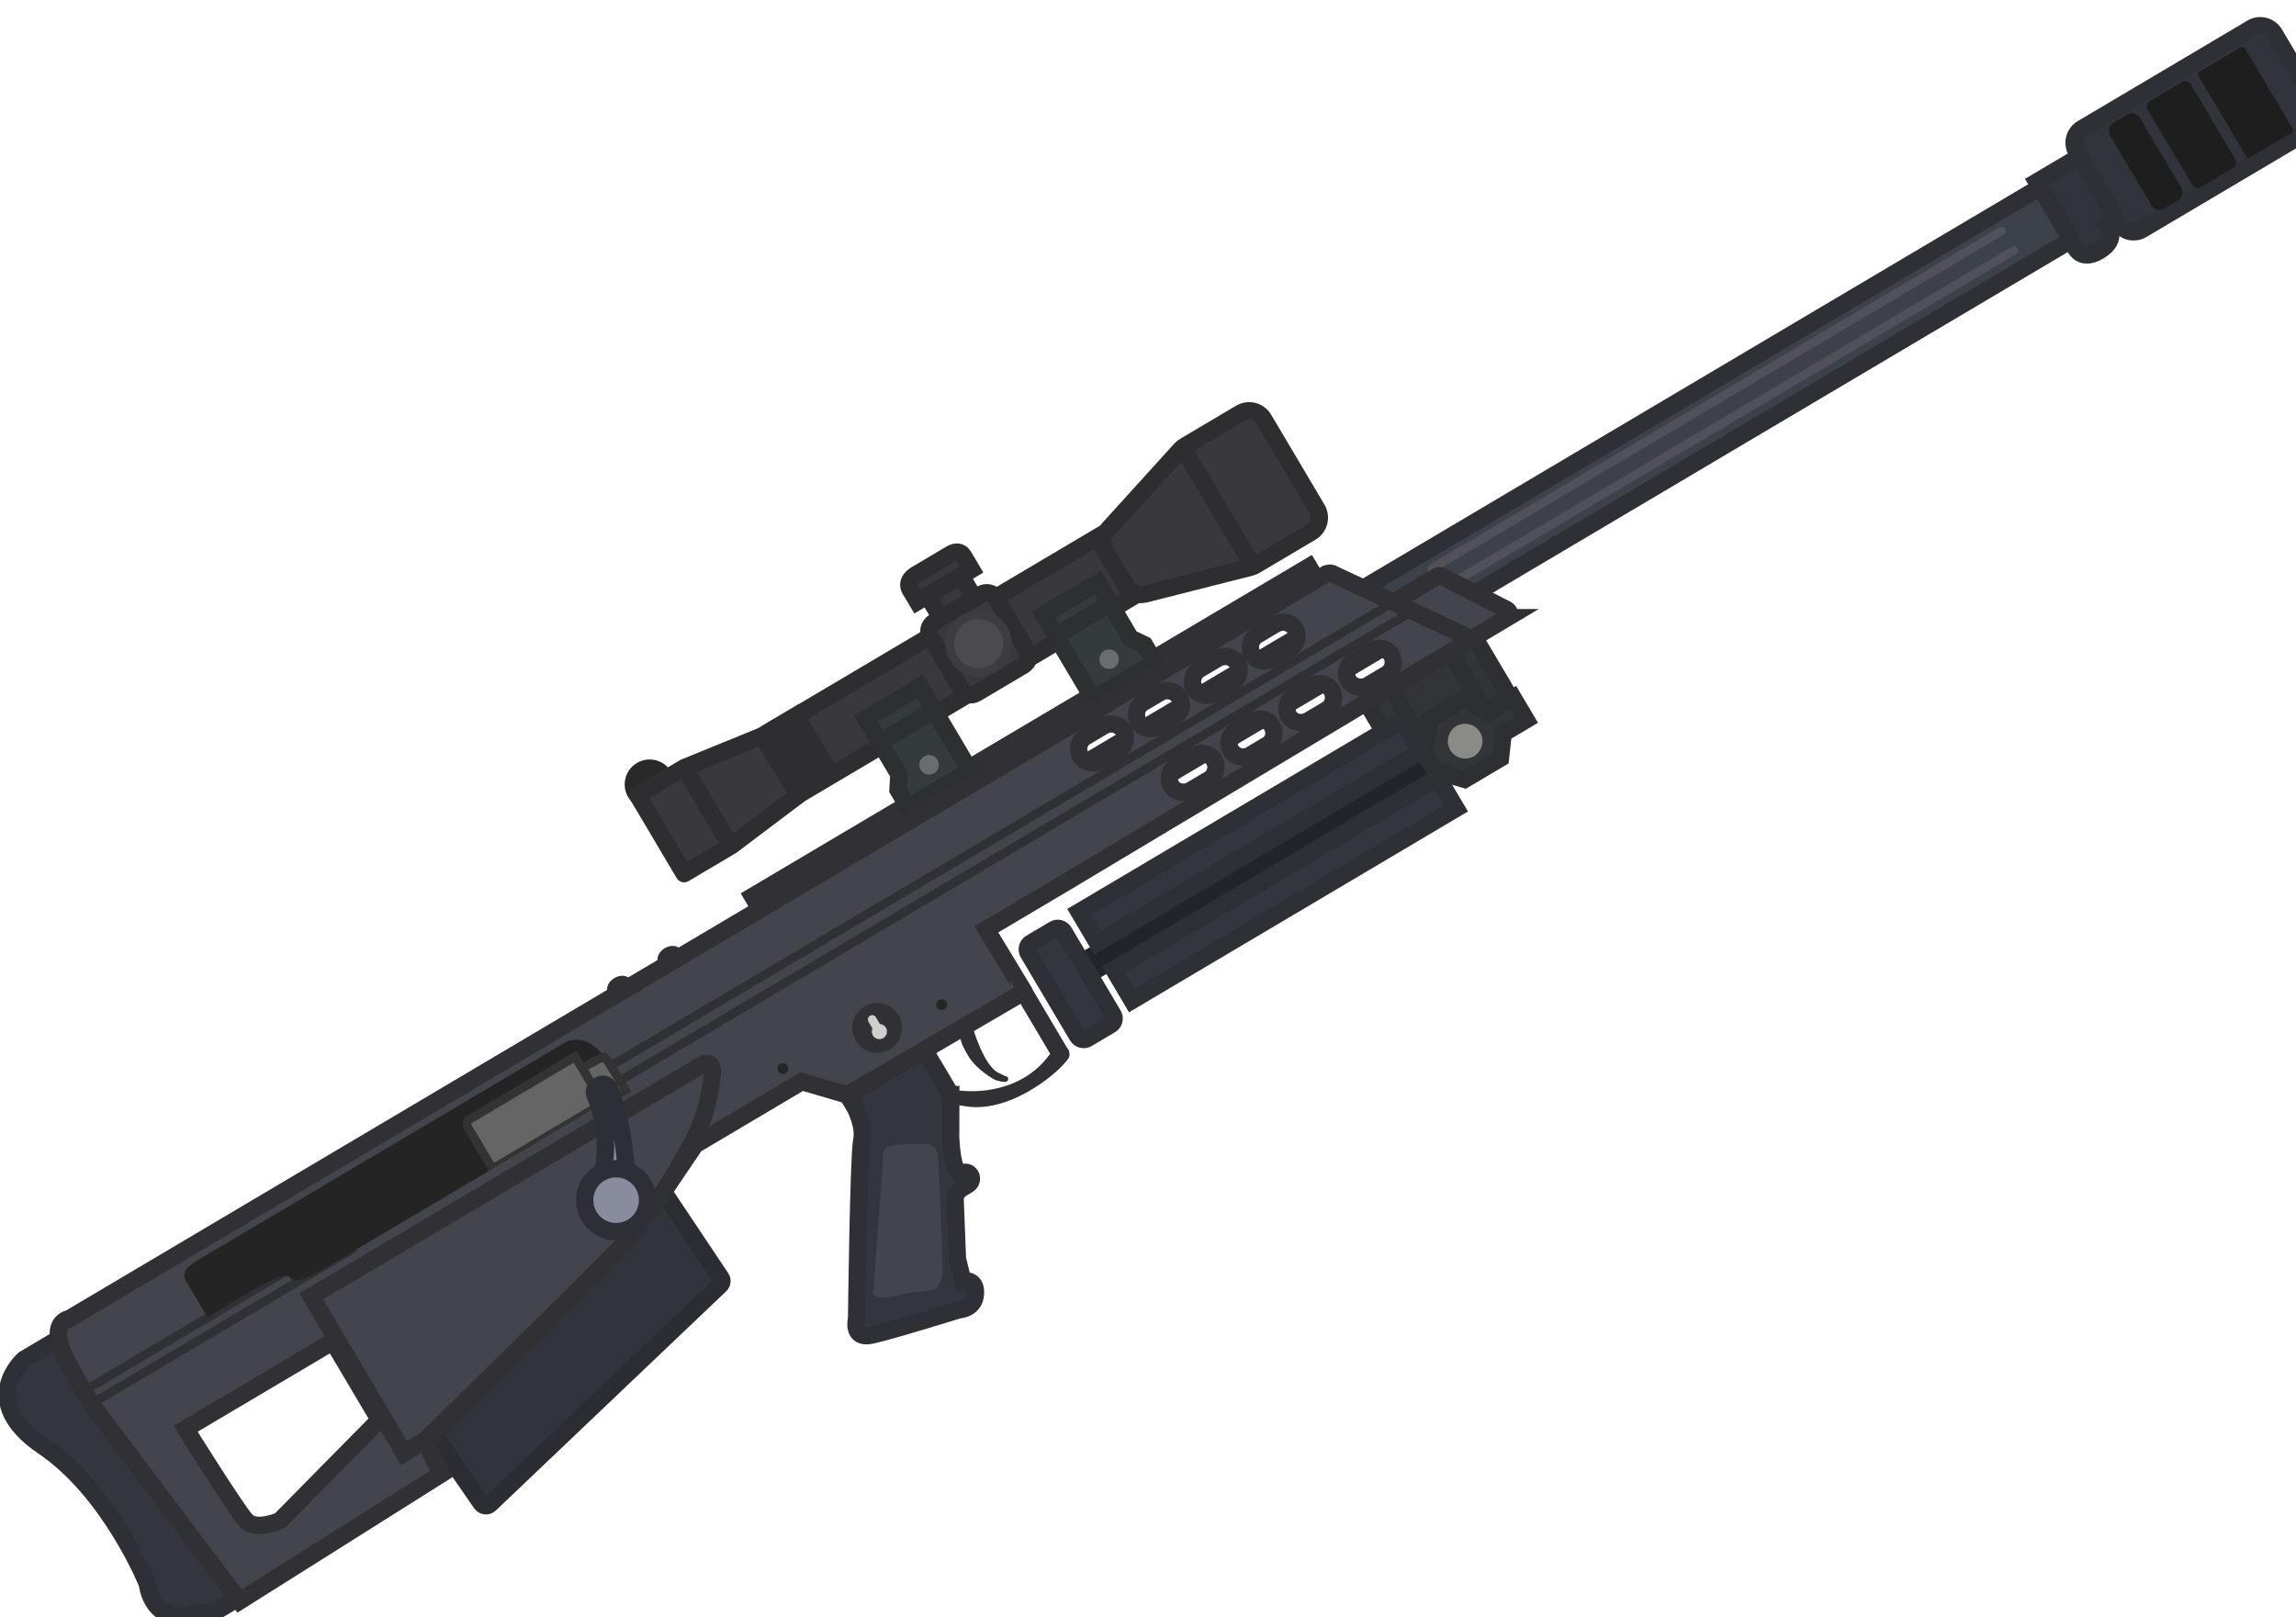 <?xml version="1.0" encoding="UTF-8" standalone="no"?>
<!-- Created with Inkscape (http://www.inkscape.org/) -->

<svg
   width="33.21mm"
   height="23.395mm"
   viewBox="0 0 33.21 23.395"
   version="1.1"
   id="svg1"
   xml:space="preserve"
   inkscape:version="1.3 (0e150ed6c4, 2023-07-21)"
   sodipodi:docname="barret.svg"
   xmlns:inkscape="http://www.inkscape.org/namespaces/inkscape"
   xmlns:sodipodi="http://sodipodi.sourceforge.net/DTD/sodipodi-0.dtd"
   xmlns="http://www.w3.org/2000/svg"
   xmlns:svg="http://www.w3.org/2000/svg"><sodipodi:namedview
     id="namedview1"
     pagecolor="#ffffff"
     bordercolor="#000000"
     borderopacity="0.25"
     inkscape:showpageshadow="2"
     inkscape:pageopacity="0.0"
     inkscape:pagecheckerboard="0"
     inkscape:deskcolor="#d1d1d1"
     inkscape:document-units="mm"
     inkscape:zoom="1.0289025"
     inkscape:cx="-103.9943"
     inkscape:cy="-30.615145"
     inkscape:window-width="2009"
     inkscape:window-height="1237"
     inkscape:window-x="1463"
     inkscape:window-y="145"
     inkscape:window-maximized="0"
     inkscape:current-layer="layer1" /><defs
     id="defs1"><style
       id="style1">&#10;      .cls-1, .cls-2, .cls-3, .cls-4, .cls-5, .cls-6, .cls-7 {&#10;        fill: none;&#10;      }&#10;&#10;      .cls-8 {&#10;        fill: #31343a;&#10;      }&#10;&#10;      .cls-8, .cls-9, .cls-10 {&#10;        stroke: #2e3036;&#10;      }&#10;&#10;      .cls-8, .cls-9, .cls-10, .cls-11, .cls-12, .cls-13, .cls-14, .cls-15, .cls-16, .cls-17, .cls-18, .cls-19, .cls-5, .cls-6, .cls-7 {&#10;        stroke-width: 8px;&#10;      }&#10;&#10;      .cls-8, .cls-9, .cls-10, .cls-11, .cls-12, .cls-13, .cls-14, .cls-2, .cls-3 {&#10;        stroke-linecap: round;&#10;      }&#10;&#10;      .cls-9 {&#10;        fill: #3d424a;&#10;      }&#10;&#10;      .cls-10 {&#10;        fill: #33363d;&#10;      }&#10;&#10;      .cls-11 {&#10;        fill: #323438;&#10;        stroke: #2e2f33;&#10;      }&#10;&#10;      .cls-12 {&#10;        fill: #32343b;&#10;        stroke: #2b2d33;&#10;      }&#10;&#10;      .cls-13, .cls-20 {&#10;        fill: #43444c;&#10;      }&#10;&#10;      .cls-13, .cls-17, .cls-4, .cls-7 {&#10;        stroke: #303035;&#10;      }&#10;&#10;      .cls-21 {&#10;        clip-path: url(#clippath);&#10;      }&#10;&#10;      .cls-22 {&#10;        fill: #6b6c6d;&#10;      }&#10;&#10;      .cls-23 {&#10;        fill: #8a8a86;&#10;      }&#10;&#10;      .cls-24 {&#10;        fill: #303035;&#10;      }&#10;&#10;      .cls-25 {&#10;        fill: #cfcfcc;&#10;      }&#10;&#10;      .cls-26 {&#10;        fill: #242424;&#10;      }&#10;&#10;      .cls-27 {&#10;        fill: #1e1e1f;&#10;      }&#10;&#10;      .cls-28 {&#10;        fill: #232429;&#10;      }&#10;&#10;      .cls-29 {&#10;        fill: #262624;&#10;      }&#10;&#10;      .cls-30 {&#10;        fill: #2e2e31;&#10;      }&#10;&#10;      .cls-31 {&#10;        fill: #656565;&#10;        stroke: #333;&#10;      }&#10;&#10;      .cls-31, .cls-32, .cls-15, .cls-16, .cls-17, .cls-18, .cls-19, .cls-2, .cls-3, .cls-4, .cls-5, .cls-6, .cls-7 {&#10;        stroke-miterlimit: 10;&#10;      }&#10;&#10;      .cls-31, .cls-32, .cls-2, .cls-3, .cls-4 {&#10;        stroke-width: 4px;&#10;      }&#10;&#10;      .cls-14 {&#10;        stroke-linejoin: round;&#10;      }&#10;&#10;      .cls-14, .cls-18 {&#10;        fill: #39393d;&#10;      }&#10;&#10;      .cls-14, .cls-18, .cls-5 {&#10;        stroke: #2e2e30;&#10;      }&#10;&#10;      .cls-32 {&#10;        fill: #4a4a4f;&#10;        stroke: #3d3d40;&#10;      }&#10;&#10;      .cls-15 {&#10;        fill: #2b2b2e;&#10;        stroke: #292929;&#10;      }&#10;&#10;      .cls-16 {&#10;        fill: #353a3b;&#10;      }&#10;&#10;      .cls-16, .cls-6 {&#10;        stroke: #2c3030;&#10;      }&#10;&#10;      .cls-17 {&#10;        fill: #333332;&#10;      }&#10;&#10;      .cls-19 {&#10;        fill: #888c9e;&#10;        stroke: #2e2f36;&#10;      }&#10;&#10;      .cls-2 {&#10;        stroke: #515159;&#10;      }&#10;&#10;      .cls-3 {&#10;        stroke: #cfcfcc;&#10;      }&#10;    </style><clipPath
       id="clippath"><path
         id="path354-2"
         data-name="path354"
         class="cls-1"
         d="m 104.33,132.24 v -19.4 c 0,0 -1,-5.7 8,-5.7 h 199.3 c 0,0 11,1 11.3,17 l 0.3,16 h -166 c 0,0 -11,0 -11,-5 0,-5 -41.9,-2.9 -41.9,-2.9 z" /></clipPath><clipPath
       id="clip0_619_1196"><rect
         width="110"
         height="110"
         fill="#ffffff"
         id="rect50"
         x="0"
         y="0" /></clipPath></defs><g
     inkscape:label="Layer 1"
     inkscape:groupmode="layer"
     id="layer1"
     transform="translate(-132.417,-156.526)"><g
       id="g2"
       transform="matrix(0.027,-0.016,0.016,0.027,130.489,173.686)"><g
         id="Rail_Really_messy_"
         data-name="Rail Really messy "><rect
           id="rect136"
           class="cls-24"
           x="415.33"
           y="89.24"
           width="306"
           height="12.9" /><ellipse
           id="ellipse196"
           class="cls-24"
           cx="345.33"
           cy="97.64"
           rx="6"
           ry="4.5" /><ellipse
           id="ellipse198"
           class="cls-24"
           cx="372.33"
           cy="97.64"
           rx="6"
           ry="4.5" /></g><g
         id="Gun_Eye"
         data-name="Gun Eye"><rect
           id="rect201"
           class="cls-18"
           x="460.83"
           y="31.84"
           width="179.7"
           height="31.9" /><polygon
           id="polygon203"
           class="cls-16"
           points="502.03,85.14 502.03,94.44 535.03,94.44 535.03,49.34 505.93,49.34 506.03,79.14 " /><path
           id="rect205"
           class="cls-18"
           d="m 564.13,11.24 h 8.5 c 2.6,0 4.7,2.1 4.7,4.7 v 7.5 c 0,2.6 -2.1,4.7 -4.7,4.7 h -8.5 c -2.6,0 -4.7,-2.1 -4.7,-4.7 v -7.5 c -0.1,-2.5 2.1,-4.7 4.7,-4.7 z" /><circle
           id="circle209"
           class="cls-22"
           cx="520.23"
           cy="82.54"
           r="4.5" /><polygon
           id="polygon213"
           class="cls-16"
           points="633.83,85.54 633.83,94.94 600.83,94.94 600.83,49.84 629.93,49.84 629.83,79.54 " /><circle
           id="circle215"
           class="cls-15"
           cx="404.83"
           cy="24.64"
           r="7.5" /><circle
           id="circle217"
           class="cls-22"
           cx="616.43"
           cy="82.94"
           r="4.5" /><path
           id="polygon221"
           class="cls-18"
           d="m 645.93,31.44 48.3,-14.9 c 0.7,-0.2 1.5,-0.3 2.3,-0.3 h 29.8 c 4.3,0 7.8,3.5 7.8,7.8 v 48.2 c 0,4.3 -3.5,7.8 -7.8,7.8 h -29.9 c -0.7,0 -1.5,-0.1 -2.2,-0.3 l -48.2,-14.2 c -3.3,-1 -5.6,-4 -5.6,-7.4 l -0.1,-19.1 c 0,-3.5 2.3,-6.6 5.6,-7.6 z" /><line
           id="line223"
           class="cls-5"
           x1="695.33"
           y1="17.14"
           x2="695.33"
           y2="81.04" /><path
           id="rect225"
           class="cls-18"
           d="m 555.73,27.14 h 25.3 c 2.7,0 4.9,2.2 4.9,4.9 v 28.3 c 0,2.7 -2.2,4.9 -4.9,4.9 h -25.3 c -2.7,0 -4.9,-2.2 -4.9,-4.9 v -28.3 c 0,-2.7 2.2,-4.9 4.9,-4.9 z" /><circle
           id="circle227"
           class="cls-32"
           cx="568.33"
           cy="46.14"
           r="13.3" /><path
           id="path229"
           class="cls-18"
           d="m 582.93,15.04 h -29 v -5.6 c 0,0 -1,-5.4 6,-5.4 h 17.5 c 0,0 5.5,-0.7 5.5,3.9 z" /><line
           id="line233"
           class="cls-6"
           x1="506.33"
           y1="62.04"
           x2="535.03"
           y2="62.04" /><line
           id="line237"
           class="cls-6"
           x1="629.33"
           y1="61.14"
           x2="600.83"
           y2="61.14" /><rect
           id="rect239"
           class="cls-30"
           x="463.03"
           y="27.84"
           width="20"
           height="39.3" /><polygon
           id="polygon241"
           class="cls-14"
           points="422.53,26.14 397.53,26.14 397.53,68.14 422.93,68.14 461.33,63.84 460.83,31.84 " /><line
           id="line243"
           class="cls-5"
           x1="422.53"
           y1="26.14"
           x2="422.53"
           y2="68.14" /></g><g
         id="Legs"><rect
           class="cls-28"
           x="536.33"
           y="192.64"
           width="187.3"
           height="14.5"
           id="rect1" /><polygon
           id="polygon248"
           class="cls-11"
           points="723.33,159.14 758.73,159.14 758.73,186.14 712.33,186.14 712.33,159.14 " /><path
           id="path250"
           class="cls-11"
           d="m 753.33,159.74 v 28 c 0,0 -1,4.4 5,4.4 6,0 8,1.5 8,-4.4 v -28 z" /><path
           id="path252"
           class="cls-11"
           d="m 708.33,155.84 v 31.3 c 0,0 -1,4.9 5,4.9 6,0 8,1.6 8,-4.9 v -31.4 z" /><polygon
           id="polygon254"
           class="cls-11"
           points="729.13,214.14 719.33,203.64 719.33,194.44 729.33,182.14 747.53,182.14 754.33,193.14 767.53,193.14 767.53,204.94 755.23,204.94 748.33,214.14 " /><path
           id="path256"
           class="cls-23"
           d="m 746.33,199.14 c 0,2.5 -1.2,4.8 -3,6.2 -1.4,1.1 -3.1,1.8 -5,1.8 -4.4,0 -8,-3.6 -8,-8 0,-2.6 1.3,-5 3.3,-6.5 0.3,-0.2 0.6,-0.4 0.9,-0.6 1.1,-0.6 2.4,-1 3.8,-1 4.5,0.1 8,3.7 8,8.1 z" /><path
           id="rect270"
           class="cls-10"
           d="m 518.63,177.14 h 12.5 c 1.8,0 3.3,1.5 3.3,3.3 v 44.5 c 0,1.8 -1.5,3.3 -3.3,3.3 h -12.5 c -1.8,0 -3.3,-1.5 -3.3,-3.3 v -44.5 c 0,-1.8 1.5,-3.3 3.3,-3.3 z" /><rect
           id="rect272"
           class="cls-10"
           x="545.13"
           y="176.14"
           width="173.2"
           height="16.5" /><rect
           id="rect274"
           class="cls-10"
           x="545.33"
           y="207.14"
           width="173.6"
           height="16.5" /></g><g
         id="Barrel"><path
           class="cls-9"
           d="m 722.45,114.54 c -4,2.49 -8.62,3.94 -13.32,3.94 h -132.5 l -4.3,24.26 h 527.5 v -28.2 z"
           id="path1" /><path
           id="path279"
           class="cls-8"
           d="m 1131.83,111.64 h -35.4 v 33 c 0,0 -2.6,9 8.4,9 11,0 9.2,-8.4 9.2,-8.4 h 17.8 c 0,0.1 0,-33.6 0,-33.6 z" /><path
           id="rect281"
           class="cls-8"
           d="m 1126.93,101.14 h 90.9 c 4.2,0 7.6,3.4 7.6,7.6 v 38.9 c 0,4.2 -3.4,7.6 -7.6,7.6 h -90.9 c -4.2,0 -7.6,-3.4 -7.6,-7.6 v -38.9 c 0,-4.2 3.4,-7.6 7.6,-7.6 z" /><path
           id="rect285"
           class="cls-27"
           d="m 1140.63,106.14 h 7.4 c 2.4,0 4.3,1.9 4.3,4.3 v 37.4 c 0,2.4 -1.9,4.3 -4.3,4.3 h -7.4 c -2.4,0 -4.3,-1.9 -4.3,-4.3 v -37.4 c 0,-2.3 2,-4.3 4.3,-4.3 z" /><path
           id="rect287"
           class="cls-27"
           d="m 1160.13,106.14 h 17.5 c 1.5,0 2.8,1.2 2.8,2.8 v 40.5 c 0,1.5 -1.2,2.8 -2.8,2.8 h -17.5 c -1.5,0 -2.8,-1.2 -2.8,-2.8 v -40.5 c 0,-1.5 1.3,-2.8 2.8,-2.8 z" /><path
           id="rect289"
           class="cls-27"
           d="m 1186.73,106.14 h 22.3 c 0.7,0 1.3,0.6 1.3,1.3 v 43.3 c 0,0.7 -0.6,1.3 -1.3,1.3 h -22.3 c -0.7,0 -1.3,-0.6 -1.3,-1.3 v -43.3 c -0.1,-0.7 0.5,-1.3 1.3,-1.3 z" /><line
           id="line293"
           class="cls-2"
           x1="1070.83"
           y1="122.8"
           x2="765.53"
           y2="122.8" /><line
           id="line297"
           class="cls-2"
           x1="1071.13"
           y1="133.44"
           x2="765.73"
           y2="133.44" /></g><g
         id="Layer_2"
         data-name="Layer 2"><path
           id="Stonks"
           class="cls-10"
           d="m 41.23,105.64 h -19.5 c 0,0 -28.9,5.1 -12.9,39 16,33.9 9,79 9,79 0,0 -7,15 7,21 l 14,6 h 11.1 z" /><path
           id="polygon301"
           class="cls-12"
           d="m 166.03,225.94 3.1,44.2 c 0.1,1.6 1.6,2.8 3.2,2.4 l 142.8,-32.8 c 1.3,-0.3 2.1,-1.4 2,-2.7 l -2.4,-44.4 c -0.1,-1.6 -1.6,-2.8 -3.2,-2.4 l -143.5,32.9 c -1.3,0.3 -2.1,1.5 -2,2.8 z" /><g
           id="g319"><g
             id="g317"><path
               id="path315"
               class="cls-10"
               d="m 451.33,218.34 c 0.1,-0.2 0,-17.2 0,-17.2 v -6.6 l -41,-0.4 v 6.9 c 0,0 -0.4,9.6 -5.2,14.8 -4.8,5.3 -43.8,69.3 -43.8,69.3 0,0 -7,7 2,10 9,3 40.7,10.5 40.7,10.5 0,0 6.3,3.5 10.3,-2.5 4,-6 -2,-8 -2,-8 l 3,-10 13,-24 c 0,0 1,-3 6,-3 h 2.6 c 2,0 3.6,-1.7 3.2,-3.7 -0.2,-1 -0.9,-2 -2.8,-2.3 -4.9,-1 4,-17 4,-17 0,0 9.7,-16.3 10,-16.8 z" /></g></g><path
           id="path323"
           class="cls-20"
           d="m 411.43,225.04 -36.4,52.3 c 0,0 -5.5,4.5 8.2,8.1 13.7,3.6 16.4,13.5 25.5,-2.7 9.1,-16.2 22.8,-42.4 22.8,-42.4 0,0 3.6,-5.4 -2.7,-9 -6.3,-3.6 -15.6,-9 -17.4,-6.3 z" /><path
           id="polygon325"
           class="cls-13"
           d="m 784.03,160.04 -35,0.1 c -0.8,0 -1.5,-0.4 -1.8,-1 l -16.9,-28.7 c -0.8,-1.4 0.2,-3.2 1.8,-3.2 l 33.8,-0.1 c 0.7,0 1.4,0.4 1.8,1 l 18.1,28.7 c 0.8,1.4 -0.2,3.2 -1.8,3.2 z" /><path
           id="path327"
           class="cls-13"
           d="M 722.33,100.14 H 49.03 c -0.1,-0.1 -9.7,-3.9 -10.7,16 -1,19.9 0,27.7 0,27.7 l 12,108.3 v 0 l 109.9,-3 v 0 l 1,-15.9 v 0 l 132,-34 v 0 c 0,0 11,-5 28,-13 l 17,-8 h 57.1 l 14.9,16 v 0 l 94.3,0.6 c 0.1,-0.1 -0.3,-33.6 -0.3,-33.6 h 42 l 214.7,-1 c 1.8,0 2.8,-2 1.8,-3.5 l -37.4,-54.8 c -0.5,-1.1 -1.8,-1.8 -3,-1.8 z m -574,113 -63.1,16.6 v 0 c -0.1,0 -12,-1.4 -13.4,-8 -1.4,-6.5 -2.4,-49.3 -2.4,-50.6 h 78.9 z m 450.5,-92 h -9.7 c -3.6,0 -6.7,-2.8 -6.8,-6.3 -0.1,-3.5 2.8,-6.7 6.5,-6.7 h 9.7 c 3.6,0 6.7,2.8 6.8,6.3 0.1,3.5 -2.8,6.7 -6.5,6.7 z m 29,33 h -9.7 c -3.6,0 -6.7,-2.8 -6.8,-6.3 -0.1,-3.5 2.8,-6.7 6.5,-6.7 h 9.7 c 3.6,0 6.7,2.8 6.8,6.3 0.1,3.5 -2.8,6.7 -6.5,6.7 z m 1.3,-33 h -9.3 c -3.4,0 -6.4,-2.8 -6.5,-6.3 -0.1,-3.5 2.7,-6.7 6.2,-6.7 h 9.3 c 3.4,0 6.4,2.8 6.5,6.3 0.1,3.5 -2.7,6.7 -6.2,6.7 z m 30,33 h -9.3 c -3.4,0 -6.4,-2.8 -6.5,-6.3 -0.1,-3.5 2.7,-6.7 6.2,-6.7 h 9.3 c 3.4,0 6.4,2.8 6.5,6.3 0.1,3.5 -2.7,6.7 -6.2,6.7 z m 0.7,-33 h -9.7 c -3.6,0 -6.7,-2.8 -6.8,-6.3 -0.1,-3.5 2.8,-6.7 6.5,-6.7 h 9.7 c 3.6,0 6.7,2.8 6.8,6.3 0.1,3.5 -2.8,6.7 -6.5,6.7 z m 31,33 h -9.7 c -3.6,0 -6.7,-2.8 -6.8,-6.3 -0.1,-3.5 2.8,-6.7 6.5,-6.7 h 9.7 c 3.6,0 6.7,2.8 6.8,6.3 0.1,3.5 -2.8,6.7 -6.5,6.7 z m 0,-33 h -9.7 c -3.6,0 -6.7,-2.8 -6.8,-6.3 -0.1,-3.5 2.8,-6.7 6.5,-6.7 h 9.7 c 3.6,0 6.7,2.8 6.8,6.3 0.1,3.5 -2.8,6.7 -6.5,6.7 z m 32,33 h -9.7 c -3.6,0 -6.7,-2.8 -6.8,-6.3 -0.1,-3.5 2.8,-6.7 6.5,-6.7 h 9.7 c 3.6,0 6.7,2.8 6.8,6.3 0.1,3.5 -2.8,6.7 -6.5,6.7 z" /><path
           id="path329"
           class="cls-24"
           d="m 468.63,198.14 h 6.9 c 0,0 -4.2,16.8 -0.2,22.8 4,6 2,3 2,3 0,0 1.5,1 0,2.2 -1.5,1.2 -5,-3.2 -5,-3.2 0,0 -5,-8 -5,-16 0,-8 1.3,-8.8 1.3,-8.8 z" /></g><g
         id="Garnish"><line
           id="line336"
           class="cls-4"
           x1="749.33"
           y1="135.14"
           x2="323.33"
           y2="135.14" /><path
           id="path338"
           class="cls-7"
           d="m 150.33,232.14 v -84 h 207.3 c 0,0 9,-1 4,6 -5,7 -12.8,16 -26.4,24 -13.6,8 -24.4,13.1 -24.4,13.1 0,0 -15.9,7.2 -25.6,10.1 -9.7,2.9 -123.2,30.6 -123.2,30.6 z" /><line
           id="line342"
           class="cls-4"
           x1="179.33"
           y1="139.14"
           x2="40.23"
           y2="139.14" /><line
           id="line344"
           class="cls-4"
           x1="742.83"
           y1="127.14"
           x2="323.03"
           y2="127.14" /><line
           id="line346"
           class="cls-4"
           x1="162.33"
           y1="132.24"
           x2="41.33"
           y2="132.24" /><circle
           id="circle348"
           class="cls-17"
           cx="437.83"
           cy="174.64"
           r="7.5" /><circle
           id="circle350"
           class="cls-25"
           cx="437.83"
           cy="176.64"
           r="3.5" /><line
           id="line352"
           class="cls-3"
           x1="437.83"
           y1="170.14"
           x2="437.83"
           y2="175.94" /><path
           id="path354"
           class="cls-26"
           d="m 104.33,132.24 v -19.4 c 0,0 -1,-5.7 8,-5.7 h 199.3 c 0,0 11,1 11.3,17 l 0.3,16 h -166 c 0,0 -11,0 -11,-5 0,-5 -41.9,-2.9 -41.9,-2.9 z" /><path
           id="path358"
           class="cls-31"
           d="m 323.33,140.14 c 0,0 0.1,-16.9 -0.4,-17.9 -0.5,-1 -11.5,-0.9 -11.5,-0.9 v 18.8 z" /><g
           class="cls-21"
           clip-path="url(#clippath)"
           id="g1"><path
             id="path356"
             class="cls-31"
             d="m 311.33,140.14 h -59.1 v -18.9 c 0,0 -0.9,-6.1 2.1,-6.1 h 57 z" /></g><path
           id="path360"
           class="cls-19"
           d="m 310.23,134.94 c -1.2,7.4 -5.8,28.1 -22.4,37.8 -2,1.2 -2.2,4.4 -0.3,5.8 l 7,5 c 1.3,0.9 2.9,0.6 3.9,-0.8 4.1,-6 14.6,-22.9 18.9,-46.6 0.4,-2.1 -1,-4 -2.9,-4 h -1.4 c -1.4,0 -2.6,1.2 -2.8,2.8 z" /><circle
           id="circle362"
           class="cls-19"
           cx="293.83"
           cy="181.64"
           r="14.5" /><circle
           id="circle368"
           class="cls-29"
           cx="468.83"
           cy="180.64"
           r="2.5" /><circle
           id="circle370"
           class="cls-29"
           cx="390.83"
           cy="168.64"
           r="2.5" /></g><polygon
         class="cls-24"
         points="508.43,228.94 500.33,228.94 500.33,224.74 500.33,191.24 508.43,191.24 "
         id="polygon1" /><path
         class="cls-24"
         d="m 454.43,217.74 c 6.2,5.4 25.4,16.8 45.7,7.9 0.2,-0.1 0.4,-0.1 0.6,-0.2 l 3,-0.8 c 2.4,-0.6 4.7,1.2 4.7,3.7 v 0 c 0,1.5 -0.8,2.8 -2.1,3.4 -7.1,3.4 -37,8.4 -52.9,-6.1 -1.4,-1.3 -3.9,-2.1 -2.8,-3.7 l 2.5,-1.8 c 1.1,-2 -0.5,-4 1.3,-2.4 z"
         id="path2" /></g></g></svg>
